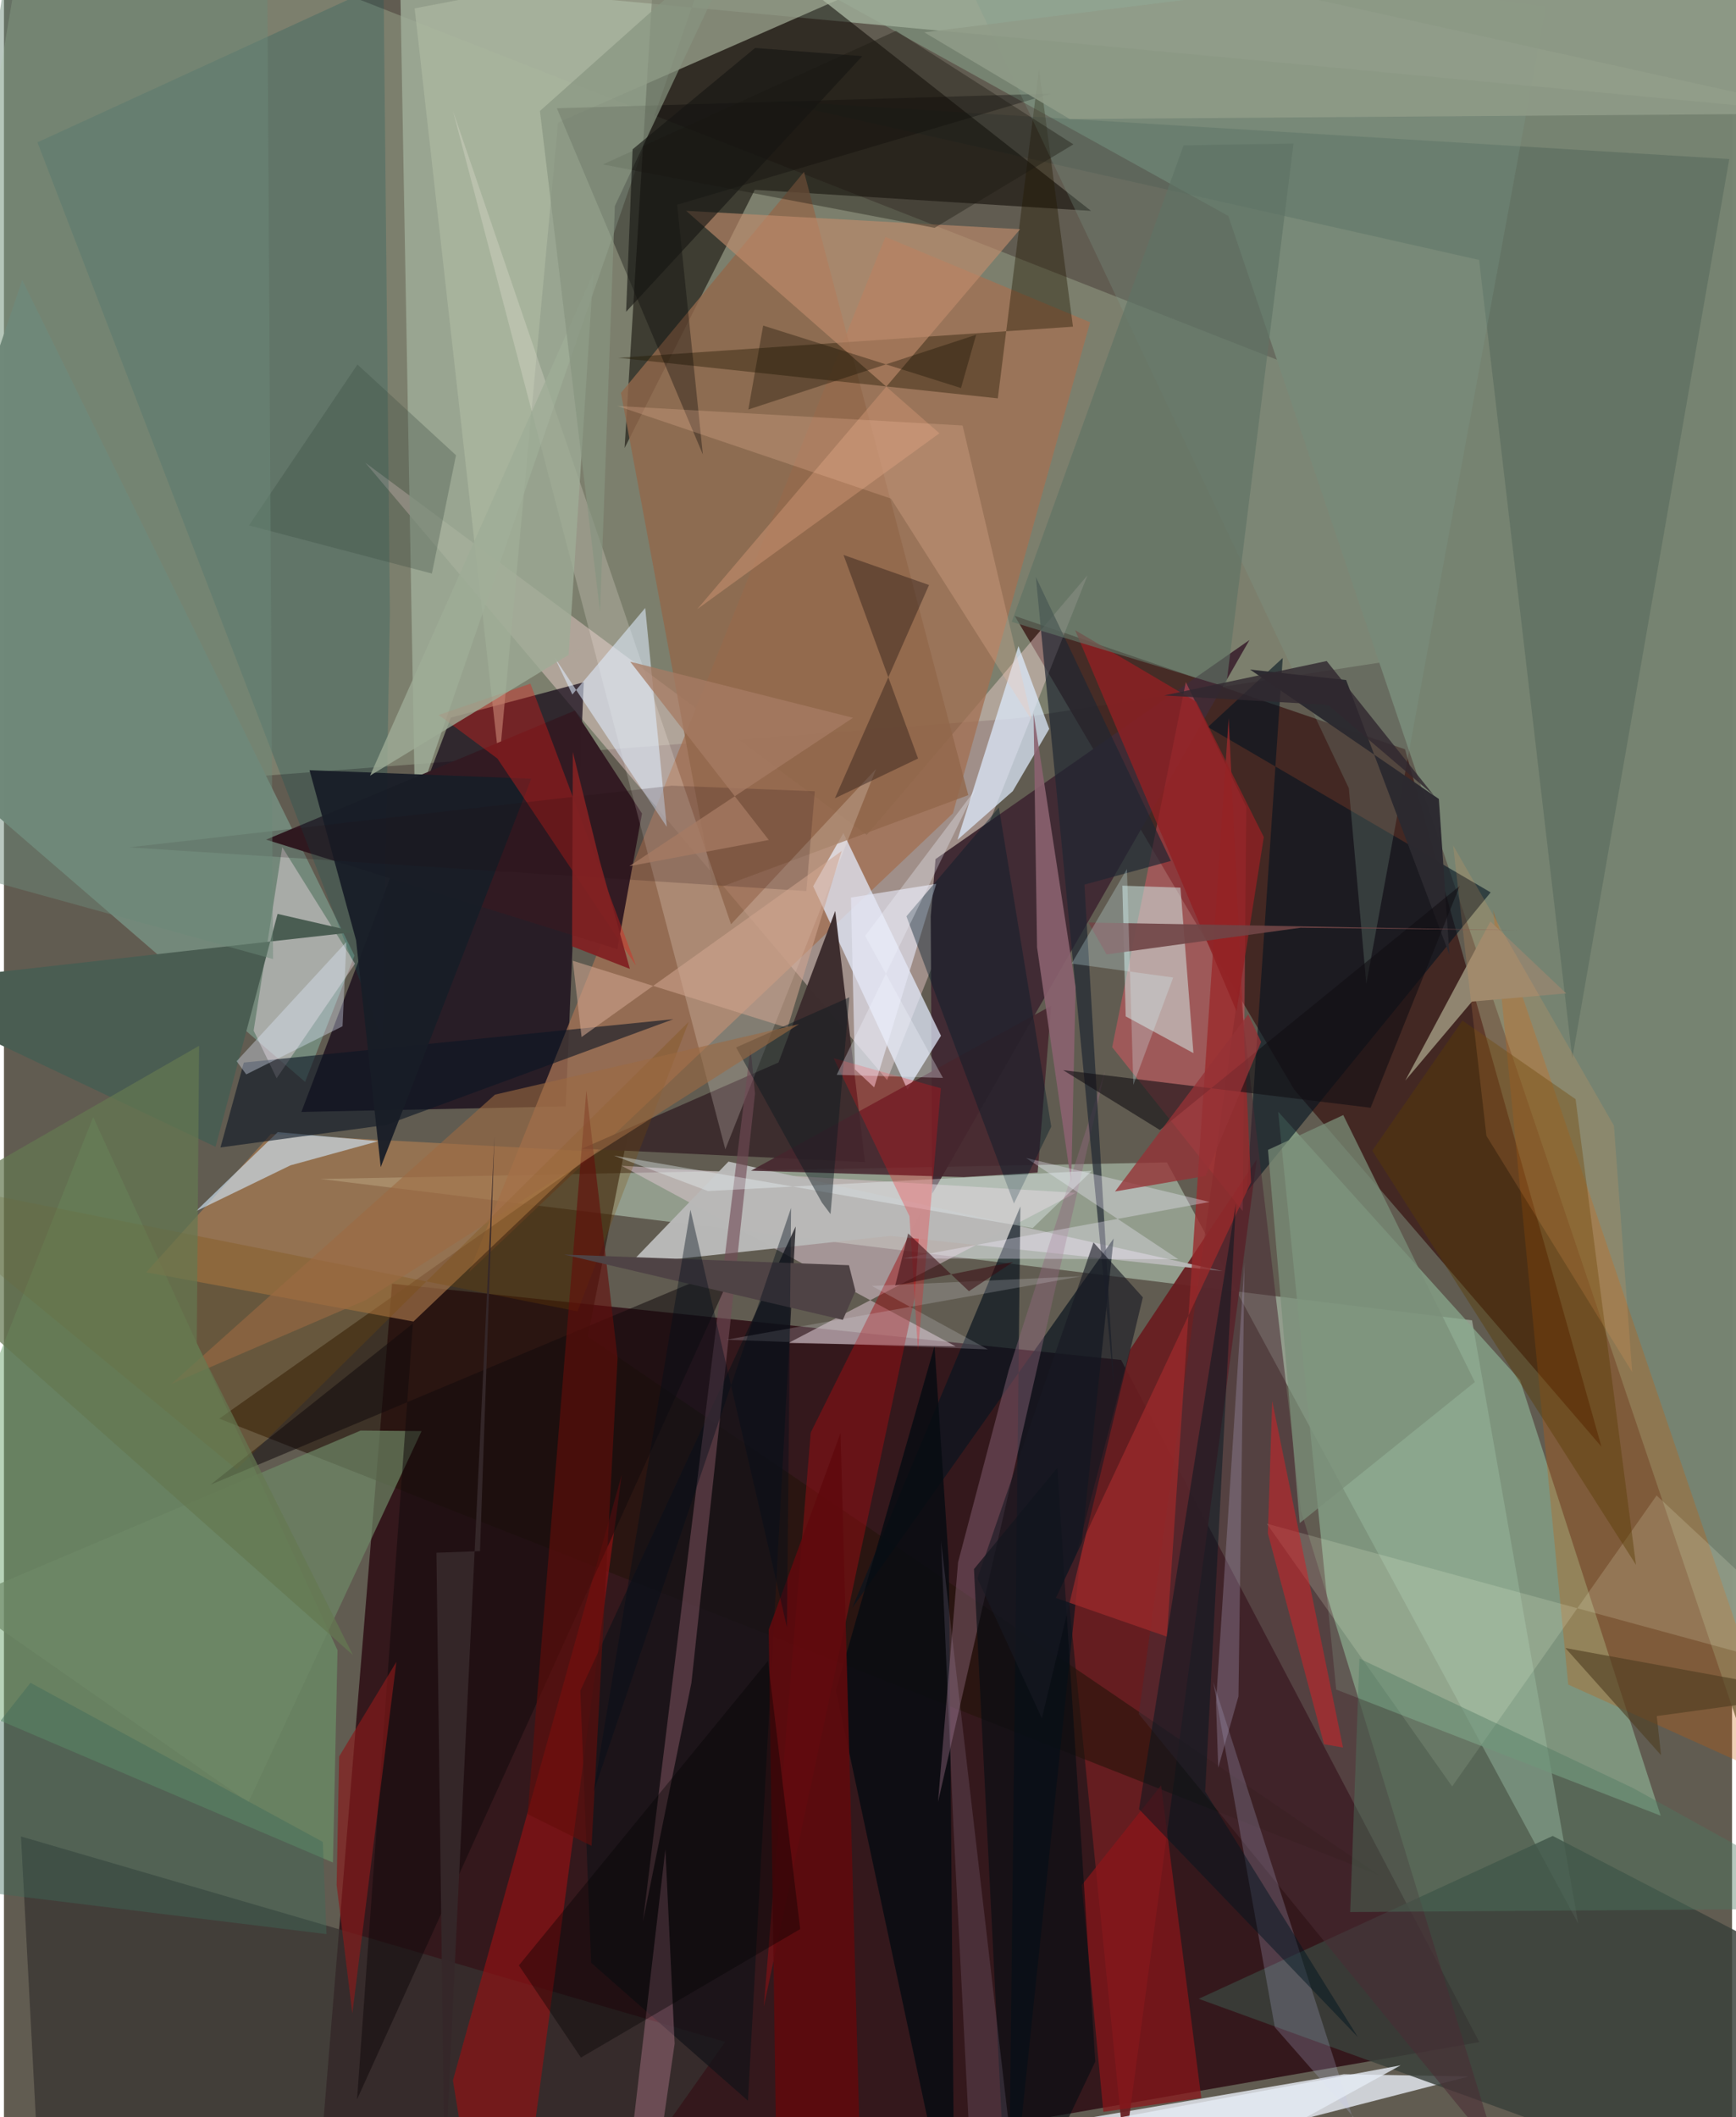 <svg xmlns="http://www.w3.org/2000/svg" width="228" height="278" viewBox="0 0 836 1024"><path fill="#615c51" d="M0 0h836v1024H0z"/><path fill="#2d0e15" fill-opacity=".871" d="M187.76 620.908l352.704 36.873 173.275 329.93L149.616 1086z"/><path fill="#dafbce" fill-opacity=".224" d="M490.89 347.327L898 284.73 14.49-62-62 389.548z"/><path fill="#cae6d0" fill-opacity=".467" d="M562.616 562.231L153.11 570.22l557.104 68.377 51.369 291.726z"/><path fill="#768471" fill-opacity=".988" d="M592.318 104.435l248.509 735.21L898-19.255l-589.763-33.74z"/><path fill="#40231f" fill-opacity=".898" d="M488.979 297.896l188.82 64.508 94.997 337.26-148.598-172.66z"/><path fill="#fbd9d8" fill-opacity=".412" d="M524.219 278.196l-96.976 244.166-252.41-298.54 242.562 180.02z"/><path fill="#110414" fill-opacity=".702" d="M216.186 347.085l-72.302 190.726 127.883-2.678 8.727-205.147z"/><path fill="#a0af99" fill-opacity=".808" d="M355.386-62L886.6 55.428 191.675-9.57l7.197 400.844z"/><path fill="#0b0400" fill-opacity=".537" d="M317.246-62l208.65 164-162.677-10.19-62.967 124.893z"/><path fill="#e6ebf4" fill-opacity=".808" d="M648.248 1003.231l60.292 1.097-136.838 35.25-49.02-14.87z"/><path fill="#a37154" fill-opacity=".78" d="M459.082 393.366l-234.065 221.93L426.43 114.581l99.017 41.294z"/><path fill="#89aa8e" fill-opacity=".725" d="M733.442 667.496l-117.02-129.812 28.08 279.493 156.977 61.017z"/><path fill="#412b34" d="M449.095 577.3l153.464-267.762-151.881 105.97-2.338 27.741z"/><path fill="#691d20" fill-opacity=".937" d="M544.746 652.81l-30.187 115.114 27.488 273.569 64.032-480.748z"/><path fill="#e4edff" fill-opacity=".722" d="M437.106 526.997l-45.634-98.342 14.618-25.746 47.212 98.046z"/><path fill="#74897b" fill-opacity=".996" d="M-62 343.894L145.684 523.28l23.876-61.098L8.859 135.472z"/><path fill="#70a871" fill-opacity=".498" d="M43.162 540.271l118.213 257.903-2.229 102.662L-62 806.524z"/><path fill="#ff5665" fill-opacity=".388" d="M536.131 506.495l63.13 79.235 1.744-195.402-29.25-60.452z"/><path fill="#23130a" fill-opacity=".58" d="M665.147 906.943L282.41 646.38l19.803-99.823L104.14 686.146z"/><path fill="#d8c3cb" fill-opacity=".561" d="M379.46 649.582l139.032-72.65-219.685-13.097 161.617 87.373z"/><path fill="#373331" fill-opacity=".729" d="M279.464 1086l69.44-98.422L8.236 888.24l7.6 144.16z"/><path fill="#3c2c2d" fill-opacity=".98" d="M402.144 440.609L416.54 562.07l-136.94-6.497 95.1-41.674z"/><path fill="#3a413b" fill-opacity=".835" d="M577.984 966.76l301.53 109.397L898 965.15l-148.753-77.172z"/><path fill="#b78151" fill-opacity=".592" d="M284.403 556.92l-86.295 82.263-129.284-23.817 60.33-66.893z"/><path fill="#afbba3" fill-opacity=".639" d="M198.677 4.05L544.55-62 268.067 59.269l-28.51 309.65z"/><path fill="#331b23" fill-opacity=".992" d="M296.754 459.087l-169.947-52.981 149.368-62.429 32.5 49.795z"/><path fill="#005257" fill-opacity=".22" d="M16.194 68.84l166.98 434.063 3.526-206.52-3.063-304.385z"/><path fill="#991113" fill-opacity=".624" d="M217.201 1006.222l8.985 55.436L249.02 1086l49.86-372.81z"/><path fill="#d5f2ee" fill-opacity=".506" d="M542.666 491.584l-1.616-63.224 28.114.984 6.276 80.018z"/><path fill="#cb5900" fill-opacity=".282" d="M720.406 440.185L898 962.329v-83.818l-141.245-63.743z"/><path fill="#deebfe" fill-opacity=".725" d="M488.044 382.65l17.64-30.113-14.901-40.053-29.49 93.692z"/><path fill="#001220" fill-opacity=".584" d="M582.434 351.646l36.204-33.42-17.418 258.21 117.995-144.824z"/><path fill="#92674b" fill-opacity=".804" d="M466.518 384.573L387.053 83.137l-88.575 106.898 44.769 240.313z"/><path fill="#fff7ef" fill-opacity=".212" d="M351.742 447.041L217.236 53.694 348.983 555.89l72.948-184.008z"/><path fill="#002223" fill-opacity=".149" d="M834.669 76.925l-75.958 434.96-45.093-386.168-341.105-76.89z"/><path fill="#a00e13" fill-opacity=".471" d="M390.287 692.87l53.102-106.529-2.806 41.326-73.02 343.018z"/><path fill="#b8b8b7" fill-opacity=".98" d="M350.509 561.812l238.996 52.976-160.636-17.027-126.135 13.615z"/><path fill="#0a151f" fill-opacity=".694" d="M485.96 1086l5.765-502.468-81.41 194.245 126.509-178.748z"/><path fill="#46252d" fill-opacity=".867" d="M464.27 569.338l35.787-2.192 6.543-80.657-145.171 79.722z"/><path fill="#231702" fill-opacity=".396" d="M517.165 158.002L297.22 173.06l183.581 19.615 19.934-159.248z"/><path fill="#000200" fill-opacity=".325" d="M325.66 99.02L506.7 45.274l-239.21 7.09 70.619 167.451z"/><path fill="#f6deea" fill-opacity=".404" d="M131.91 521.512l37.929-55.407-35.2-56.347-13.838 88.737z"/><path fill="#d1e6fa" fill-opacity=".624" d="M138.593 563.639L92.78 585.887l39.67-38.319 48.613 4.38z"/><path fill="#0b1524" fill-opacity=".596" d="M116.032 513.92l-11.286 41.054 80.053-10.87 139.003-51.156z"/><path fill="#4b2c34" fill-opacity=".557" d="M627.469 730.704l-29.934-254.218-48.526 352.5 173.788 213.039z"/><path fill="#151319" fill-opacity=".745" d="M359.92 1016.05l-75.84-66.712-5.257-131.605L383.012 593.18z"/><path fill="#908570" d="M710.188 484.422l45.587-3.955-36.667-34.765-41.192 76.943z"/><path fill="#c18c6d" fill-opacity=".62" d="M329.981 101.96l161.599 8.898L335.406 294.61l117.138-85.042z"/><path fill="#070b12" fill-opacity=".82" d="M402.482 817.589l47.707-166.553 6.924 104.912L459.894 1086z"/><path fill="#4a5d52" d="M102.355 554.67L-62 476.767l232.301-26.04-37.924-8.702z"/><path fill="#8f687d" fill-opacity=".443" d="M461.575 755.596l24.5-92.899 46.628-144.849-80.823 353.665z"/><path fill="#9a292b" fill-opacity=".78" d="M592.477 347.364L562.585 791.59l-53.698-18.705 94.425-201.061z"/><path fill="#e6e8f6" fill-opacity=".635" d="M420.994 525.931l-9.324-8.713-1.914-83.11 41.26-6.635z"/><path fill="#dfedfe" fill-opacity=".565" d="M310.221 294.054l10.436 105.863-54.175-81.802 8.49 17.8z"/><path fill="#181d27" fill-opacity=".941" d="M170.347 454.772l11.922 109.727 72.799-187.856-107.244-4.132z"/><path fill="#e8201a" fill-opacity=".369" d="M210.316 345.8l44.385-15.152 51.055 136.405-67.029-100.167z"/><path fill="#8b161a" fill-opacity=".714" d="M579.241 1014.693L559.785 863.5l-38.4 48.271 10.483 109.654z"/><path fill="#fdffe0" fill-opacity=".165" d="M898 815.115l-98.496-91.804-98.913 140.726-89.641-127.074z"/><path fill="#5f0a0d" fill-opacity=".882" d="M414.515 1053.891l-40.237 31.991-4.305-297.703 34.746-95.099z"/><path fill="#6f8a68" fill-opacity=".678" d="M172.541 691.914l29.502.253-83.749 179.436-139.675-97.44z"/><path fill="#7d998b" fill-opacity=".267" d="M659.067 475.843l-8.46-94.629-197.57-417.456L745.941 3.166z"/><path fill="#1f2732" fill-opacity=".686" d="M499.208 279.118l37.82 391.68-14.31-242.941 41.782-11.448z"/><path fill="#9eac96" fill-opacity=".784" d="M273.178 316.806l21.05-12.845-117.125 71.193 107.982-242.882z"/><path fill="#2b292f" fill-opacity=".976" d="M699.289 461.724l-49.984-132.819-46.47-5.06 91.33 62.587z"/><path fill="#714b56" fill-opacity=".62" d="M309.118 929.34l52.05-422.558 2.17 22.128-30.762 285.058z"/><path fill="#110a0d" fill-opacity=".533" d="M197.823 640.155l-27.007 375.24 183.132-403.859-254.034 106.57z"/><path fill="#bec4ef" fill-opacity=".216" d="M614.797 980.47l-29.756-166.982 81.75 255.492 10.418-17.336z"/><path fill="#912023" fill-opacity=".784" d="M609.476 404.865l-32.717-65.508-58.568-34.567 78.069 184.296z"/><path fill="#ce2328" fill-opacity=".549" d="M611.443 741.626l2.091-64.057 34.265 167.65-9.197-1.605z"/><path fill="#7c4a00" fill-opacity=".247" d="M277.47 634.259l53.825-140.068-218.772 216.477L-62 566.96z"/><path fill="#8a626f" fill-opacity=".898" d="M498.092 344.993l20.336 132.68-2.126 94.322-16.512-113.768z"/><path fill="#630d0b" fill-opacity=".616" d="M296.863 656.823l-12.58 235.966-30.962-15.359 28.436-349.92z"/><path fill="#f5eeff" fill-opacity=".333" d="M583.213 581.35l-148.502 27.342 133.376.346-73.635-48.976z"/><path fill="#36231d" fill-opacity=".475" d="M442.221 366.859l-36.063-98.448 41.366 14.536-45.52 103.14z"/><path fill="#5e7365" fill-opacity=".647" d="M591.219 332.258L623.855 69.41l-53.176.889-83.153 230.464z"/><path fill="#fda9c4" fill-opacity=".271" d="M324.46 988.438L310.335 1086h-12.709l22.354-191.582z"/><path fill="#891a1a" fill-opacity=".659" d="M160.941 911.754l1.209-62.197 27.7-45.77-21.312 170.039z"/><path fill="#909b88" fill-opacity=".863" d="M898 54.77l-382.384 2.82-70.392-41.955 374.978-46.713z"/><path fill="#00161f" fill-opacity=".486" d="M595.957 582.147l-14.845 284.388 73.875 118.75-105.88-110.265z"/><path fill="#7a8e79" fill-opacity=".737" d="M626.858 736.65l-15.344-180.499 36.403-16.831 63.66 129.112z"/><path fill="#120f13" fill-opacity=".592" d="M512.408 517.593l46.793 28.945L704.275 428.48l-43.132 107.306z"/><path fill="#001b29" fill-opacity=".404" d="M506.65 544.903L481.317 390.54l-44.728 52.64 52.017 138.902z"/><path fill="#593d04" fill-opacity=".42" d="M760.314 531.631l-54.742-38.016-43.617 62.935 127.58 200.331z"/><path fill="#4c7861" fill-opacity=".408" d="M651.268 924.792l4.475-122.6 132.278 62.594 105.425 58.316z"/><path fill="#fcc5a8" fill-opacity=".231" d="M429.119 241.147l-132.304-44.778 166.944 9.436 33.65 142.8z"/><path fill="#e9e6f0" fill-opacity=".196" d="M521.18 617.278l-101.302 4.69 56.107 30.668-126.445-4.655z"/><path fill="#eaf4f7" fill-opacity=".373" d="M340.573 576.07l-45.517-17.158 202.61 35.058 28.669-27.736z"/><path fill="#1a1810" fill-opacity=".384" d="M450.22 110.195L289.74 79.539l141.818-64.62 85.81 54.903z"/><path fill="#704546" fill-opacity=".902" d="M533.397 461.606l-8.767-15.423 207.895 3.763-105.285-1.23z"/><path fill="#040c13" fill-opacity=".604" d="M485.726 1086l-16.458-327.094 40.333-48.954 18.348 287.18z"/><path fill="#879581" fill-opacity=".694" d="M288.382 296.118l-29.093-242.44 99.667-88.933-63.419 134.893z"/><path fill="#37483f" fill-opacity=".294" d="M218.692 220.18l-47.683-43.877-52.483 77.828 88.496 23.273z"/><path fill="#ff0f14" fill-opacity=".251" d="M442.178 653.335l-4.135-65.113-36.67-76.4 51.892 14.533z"/><path fill="#953236" fill-opacity=".769" d="M581.345 568.75l26.84-64.802-6.27-13.351-64.414 85.676z"/><path fill="#210c12" fill-opacity=".188" d="M388.153 430.987l4.114-48.276-69.15-2.71-262.679 29.832z"/><path fill="#a59ab8" fill-opacity=".333" d="M586.354 823.417l1.069 31.555 9.797-34.5 2.914-209.924z"/><path fill="#d0a590" fill-opacity=".557" d="M405.253 411.618l-125.813 89.96-4.267-36.897 103.887 32.472z"/><path fill="#e5cef9" fill-opacity=".129" d="M453.325 745.31L492.896 1086l-25.527-46.268-8.024-156.145z"/><path fill="#0d191f" fill-opacity=".451" d="M399.87 587.208l9.1-104.86L354.2 506.6l41.472 75.003z"/><path fill="#000102" fill-opacity=".361" d="M279.13 995.174l-30.02-44.584 120.5-147.287 15.59 129.72z"/><path fill="#fea85d" fill-opacity=".157" d="M778.85 544.441l8.83 119.176-70.497-114.251-16.109-140.46z"/><path fill="#e2ecfe" fill-opacity=".365" d="M163.789 496.383l-46.583 23.258-4.652-6.381 53.122-57.674z"/><path fill="#6b8979" fill-opacity=".475" d="M-62 410.825L8.021-62h119.085l3.078 525.851z"/><path fill="#140f01" fill-opacity=".349" d="M470.316 161.911l-7.323 25.781-95.71-30.22-7.171 40.59z"/><path fill="#4f4345" d="M271.075 606.798l137.709 5.147 3.154 12.491-6.11 13.939z"/><path fill="#171a24" fill-opacity=".608" d="M470.92 763.398l56.164-162.469 23.882 26.559-48.855 203.597z"/><path fill="#9c6a42" fill-opacity=".596" d="M237.553 529.435l147.072-34.101-209.613 133.495-94.041 40.55z"/><path fill="#f2f5ff" fill-opacity=".31" d="M416.6 452.66l53.406-70.872-67.154 138.074 51.41 1.483z"/><path fill="#e4ebf3" fill-opacity=".8" d="M546.555 1069.986l-186.056-7.99 163.574-34.946 151.607-28.13z"/><path fill="#352729" fill-opacity=".953" d="M209.215 750.995l3.968 302.292 24.153-504.17-7.043 201.116z"/><path fill="#647851" fill-opacity=".71" d="M94.411 505.797l-1.15 143.867 75.569 150.851L-62 595.72z"/><path fill="#380b10" fill-opacity=".561" d="M488.166 610.362l-57.023 11.412 6.28-25.186 29.397 27.92z"/><path fill="#4e3c21" fill-opacity=".6" d="M801.665 848.935l-46.262-51.83 121.788 22.246-77.605 10.653z"/><path fill="#30282f" fill-opacity=".812" d="M639.895 319.715l51.79 64.912-51.106-43.687-79.337-4.577z"/><path fill="#dafcff" fill-opacity=".251" d="M546.357 524.726l-3.082-104.41-26.759 45.736 49.128 6.741z"/><path fill="#161612" fill-opacity=".62" d="M304.114 72.226l-3.14 78.584L415.219 27.15l-51.847-3.952z"/><path fill="#a77b64" fill-opacity=".757" d="M369.998 406.263l-67.023-86.214 107.752 27.12-108.166 71.765z"/><path fill="#3d6a5a" fill-opacity=".416" d="M12.835 813.916l141.418 76.961 1.776 44.579L-62 908.736z"/><path fill="#812122" fill-opacity=".941" d="M275.199 363.683l-.37 94.002 27.99 10.952-14.681-52.538z"/><path fill="#000f1a" fill-opacity=".396" d="M380.786 584.194l-95.574 282.641 46.886-281.729 46.676 201.89z"/></svg>